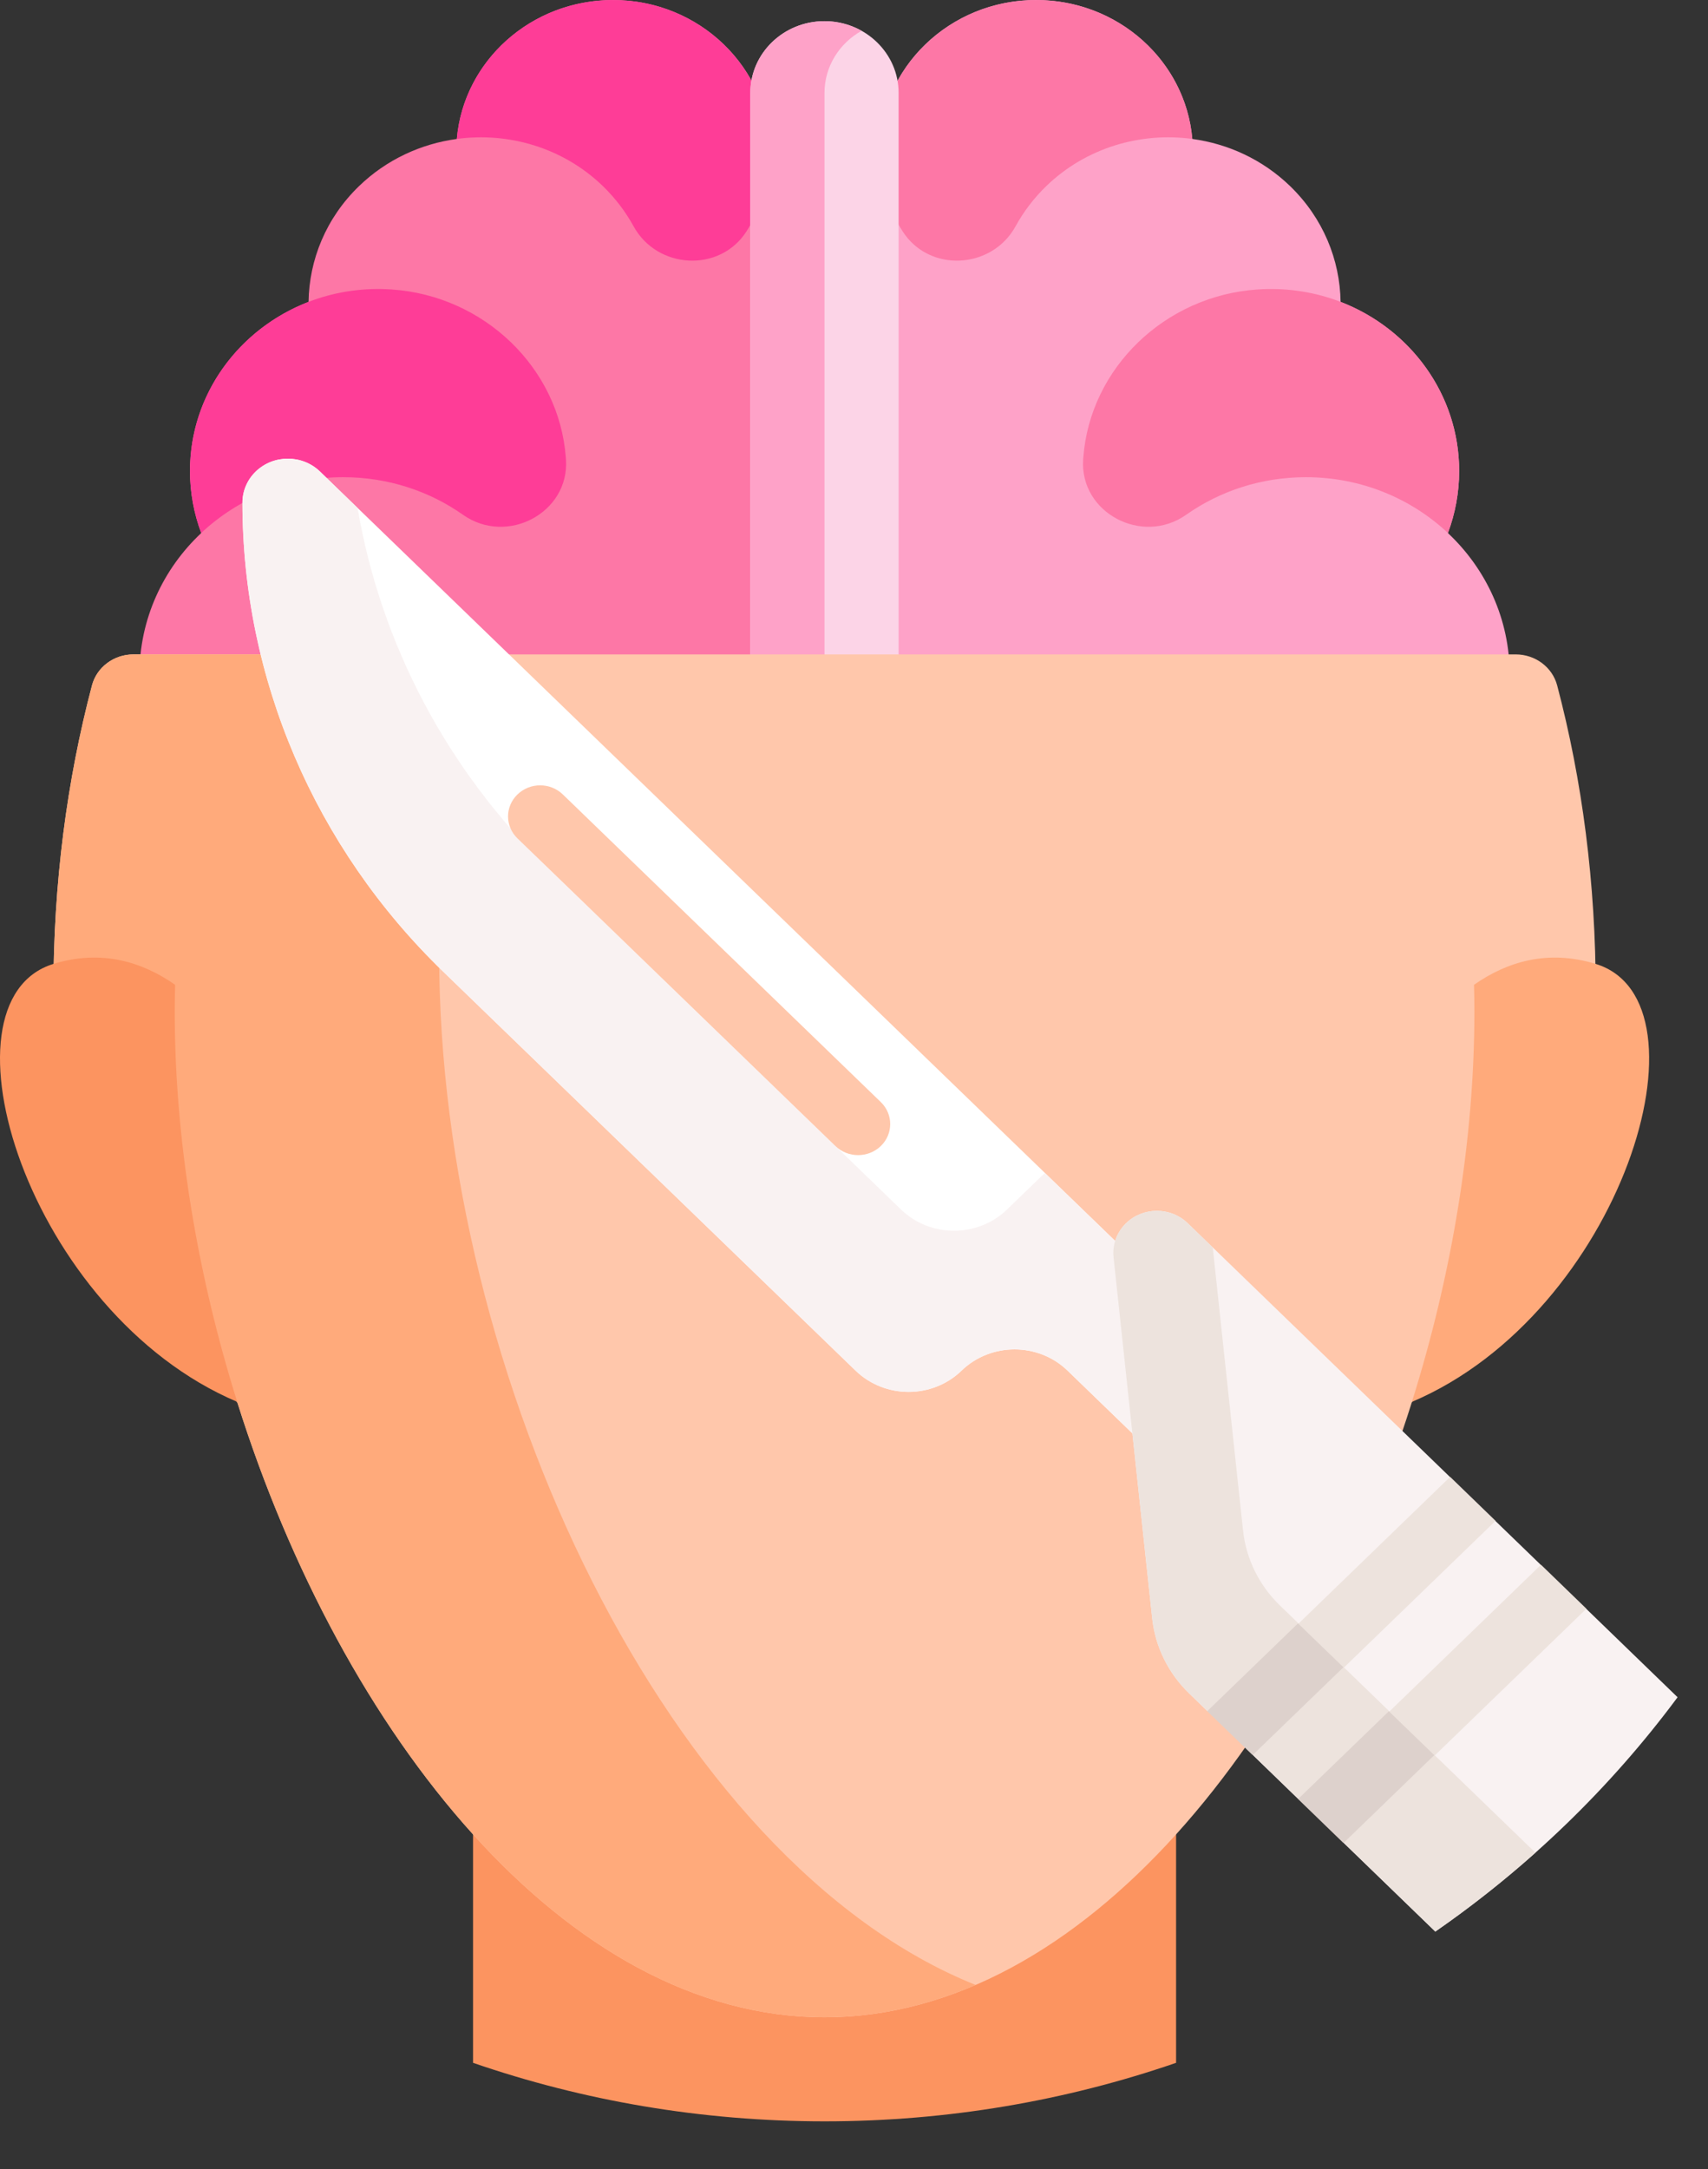 <svg width="26" height="33" viewBox="0 0 26 33" fill="none" xmlns="http://www.w3.org/2000/svg">
<rect x="0" y="0" width="26" height="33" fill="#333333" stroke="none"/>
<path d="M2.141 10.587L11.718 11.848V2.308C11.718 1.033 10.65 0 9.332 0C8.081 0 7.056 0.93 6.954 2.114C6.409 2.188 5.884 2.427 5.465 2.832C4.961 3.319 4.706 3.955 4.697 4.593C3.64 5.001 2.892 5.999 2.892 7.166C2.892 7.498 2.953 7.815 3.063 8.11C2.483 8.655 2.123 9.417 2.123 10.261C2.123 10.371 2.129 10.48 2.141 10.587Z" fill="#FD77A6"/>
<path d="M9.54 0.009C8.197 -0.101 7.062 0.865 6.954 2.114C7.742 2.007 8.572 2.246 9.178 2.832C9.368 3.016 9.523 3.222 9.643 3.44C10.003 4.099 10.959 4.153 11.364 3.519C11.607 3.137 11.739 2.682 11.716 2.196C11.659 1.052 10.72 0.106 9.54 0.009Z" fill="#FE3D97"/>
<path d="M5.225 7.26C5.907 7.26 6.537 7.472 7.048 7.832C7.72 8.305 8.665 7.8 8.616 6.998C8.615 6.985 8.614 6.971 8.613 6.958C8.51 5.598 7.37 4.499 5.962 4.404C4.287 4.291 2.892 5.571 2.892 7.166C2.892 7.497 2.953 7.815 3.063 8.109C3.622 7.584 4.384 7.26 5.225 7.26Z" fill="#FE3D97"/>
<path d="M22.963 10.587C22.975 10.48 22.981 10.371 22.981 10.261C22.981 9.417 22.621 8.655 22.041 8.11C22.151 7.815 22.212 7.498 22.212 7.166C22.212 5.999 21.464 5.001 20.407 4.593C20.398 3.955 20.142 3.319 19.639 2.832C19.22 2.427 18.695 2.188 18.15 2.114C18.048 0.93 17.023 0 15.772 0C14.454 0 13.386 1.033 13.386 2.308V11.848L22.963 10.587Z" fill="#FEA2C8"/>
<path d="M15.564 0.009C16.907 -0.101 18.042 0.865 18.15 2.114C17.361 2.007 16.532 2.246 15.926 2.832C15.736 3.016 15.581 3.222 15.461 3.44C15.101 4.099 14.145 4.153 13.74 3.519C13.496 3.137 13.364 2.682 13.388 2.196C13.444 1.052 14.384 0.106 15.564 0.009Z" fill="#FD77A6"/>
<path d="M19.879 7.26C19.197 7.26 18.567 7.472 18.056 7.832C17.384 8.305 16.439 7.8 16.488 6.998C16.489 6.985 16.49 6.971 16.491 6.958C16.594 5.598 17.734 4.499 19.142 4.404C20.817 4.291 22.212 5.571 22.212 7.166C22.212 7.497 22.151 7.815 22.041 8.109C21.482 7.584 20.72 7.26 19.879 7.26Z" fill="#FD77A6"/>
<path d="M13.679 11.847V1.413C13.679 0.811 13.174 0.322 12.551 0.322C11.927 0.322 11.422 0.811 11.422 1.413V11.847H13.679Z" fill="#FCD4E7"/>
<path d="M13.115 0.469C12.949 0.376 12.756 0.322 12.551 0.322C11.927 0.322 11.422 0.811 11.422 1.413V11.847H12.551V1.413C12.551 1.01 12.778 0.658 13.115 0.469Z" fill="#FEA2C8"/>
<path d="M7.201 31.384C8.874 31.96 10.675 32.274 12.552 32.274C14.429 32.274 16.23 31.96 17.903 31.384V24.151H7.201V31.384Z" fill="#FC9460"/>
<path d="M23.704 10.428C23.631 10.15 23.37 9.956 23.073 9.956H12.552H2.031C1.734 9.956 1.473 10.15 1.4 10.428C1.019 11.87 0.813 13.433 0.813 15.088V17.24L3.614 21.339C5.203 26.385 8.608 30.691 12.552 30.691C16.496 30.691 19.901 26.385 21.49 21.339L24.291 17.24V15.088C24.291 13.433 24.085 11.87 23.704 10.428Z" fill="#FFC7AB"/>
<path d="M6.685 14.515C6.685 12.883 6.911 11.352 7.324 9.956H2.031C1.734 9.956 1.473 10.15 1.4 10.428C1.019 11.87 0.813 13.433 0.813 15.088V17.24L3.617 21.349C5.207 26.39 8.61 30.691 12.552 30.691C13.343 30.691 14.113 30.517 14.851 30.199C10.179 28.322 6.685 20.939 6.685 14.515Z" fill="#FFAA7B"/>
<path d="M2.66 15.386C2.66 15.251 2.662 15.117 2.666 14.983C2.169 14.635 1.548 14.44 0.813 14.665C-1.036 15.232 0.426 19.978 3.611 21.328C3.002 19.388 2.66 17.341 2.66 15.386Z" fill="#FC9460"/>
<path d="M24.291 14.665C23.556 14.44 22.935 14.635 22.438 14.983C22.442 15.117 22.444 15.251 22.444 15.386C22.444 17.341 22.102 19.388 21.493 21.328C24.678 19.978 26.14 15.232 24.291 14.665Z" fill="#FFAA7B"/>
<path d="M6.747 14.783C4.79 12.891 3.691 10.324 3.691 7.648C3.691 7.47 3.763 7.3 3.893 7.174C4.163 6.913 4.601 6.913 4.871 7.174L21.126 22.893L19.743 24.23L16.251 20.853C15.805 20.422 15.083 20.422 14.637 20.853C14.192 21.284 13.47 21.284 13.024 20.853L6.747 14.783Z" fill="white"/>
<path d="M15.329 18.402C14.883 18.832 14.161 18.832 13.716 18.402L8.36 13.223C6.808 11.722 5.796 9.796 5.443 7.728L4.871 7.174C4.601 6.913 4.163 6.913 3.893 7.174C3.763 7.3 3.69 7.47 3.69 7.648C3.691 10.324 4.79 12.891 6.747 14.783L13.024 20.853C13.47 21.284 14.192 21.284 14.637 20.853C15.083 20.422 15.805 20.422 16.251 20.853L19.743 24.23L21.126 22.893L15.905 17.845L15.329 18.402Z" fill="#F9F2F2"/>
<path d="M24.144 24.474L23.506 24.423L23.453 23.806L22.761 23.137L22.123 23.085L22.07 22.469L18.079 18.609C17.82 18.359 17.401 18.359 17.142 18.609C17.001 18.746 16.931 18.936 16.951 19.128L17.539 24.62C17.585 25.052 17.784 25.456 18.101 25.763L18.382 26.035L19.02 26.086L19.074 26.703L19.765 27.372L20.403 27.424L20.457 28.04L21.849 29.387C23.271 28.401 24.517 27.196 25.537 25.822L24.144 24.474Z" fill="#F9F2F2"/>
<path d="M19.484 24.426C19.166 24.119 18.968 23.715 18.922 23.283L18.461 18.979L18.079 18.61C17.82 18.359 17.401 18.359 17.142 18.61C17.001 18.746 16.931 18.936 16.951 19.128L17.539 24.62C17.585 25.052 17.784 25.456 18.101 25.763L18.382 26.035L19.02 26.086L19.074 26.703L19.765 27.372L20.403 27.424L20.457 28.04L21.849 29.387C22.383 29.017 22.892 28.616 23.373 28.187L19.484 24.426Z" fill="#EDE3DD"/>
<path d="M13.408 17.436C13.599 17.251 13.599 16.952 13.408 16.767L8.568 12.087C8.377 11.902 8.068 11.902 7.877 12.087C7.686 12.271 7.686 12.571 7.877 12.755L12.717 17.436C12.908 17.62 13.217 17.62 13.408 17.436Z" fill="#FFC7AB"/>
<path d="M22.766 23.138L19.08 26.703L18.389 26.034L22.075 22.469L22.766 23.138Z" fill="#EDE3DD"/>
<path d="M18.377 26.034L19.759 24.698L20.45 25.366L19.068 26.702L18.377 26.034Z" fill="#DDD1CC"/>
<path d="M24.149 24.475L20.463 28.04L19.772 27.371L23.458 23.806L24.149 24.475Z" fill="#EDE3DD"/>
<path d="M19.76 27.371L21.142 26.035L21.833 26.703L20.451 28.04L19.76 27.371Z" fill="#DDD1CC"/>
</svg>

